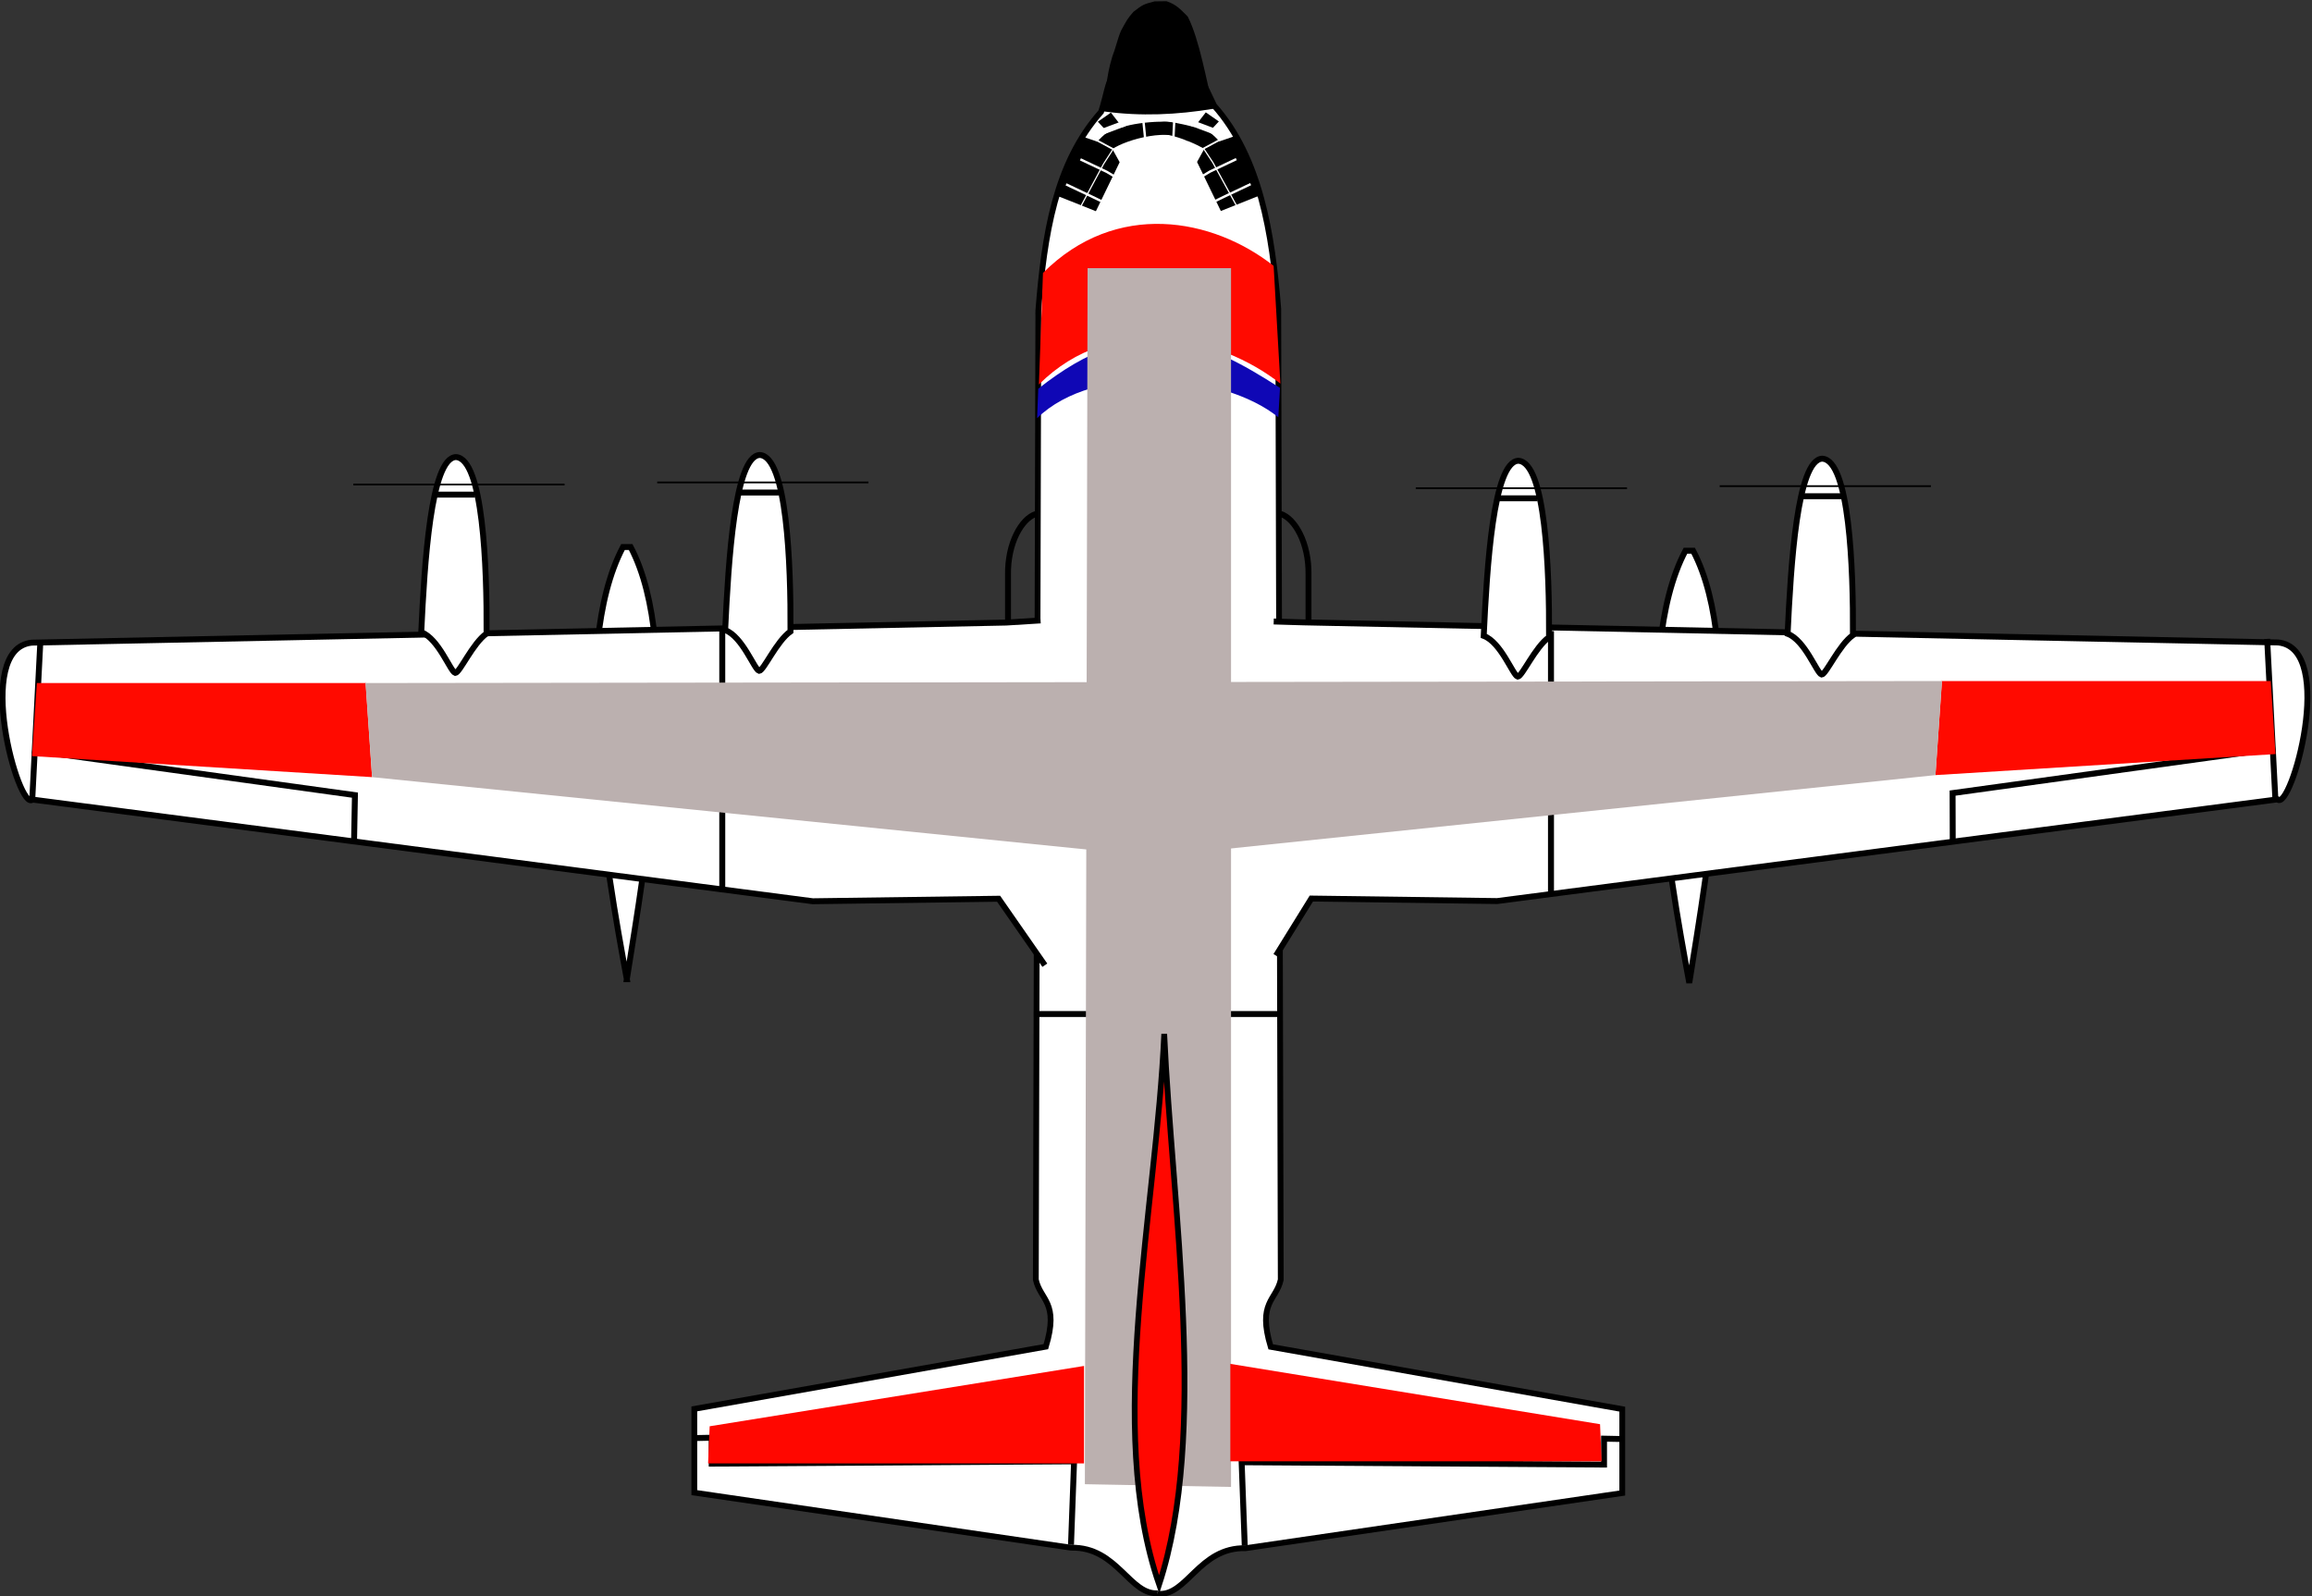 <?xml version="1.0" encoding="UTF-8" standalone="no"?>
<svg
   xmlns:dc="http://purl.org/dc/elements/1.1/"
   xmlns:cc="http://creativecommons.org/ns#"
   xmlns:rdf="http://www.w3.org/1999/02/22-rdf-syntax-ns#"
   xmlns:svg="http://www.w3.org/2000/svg"
   xmlns="http://www.w3.org/2000/svg"
   xmlns:sodipodi="http://sodipodi.sourceforge.net/DTD/sodipodi-0.dtd"
   xmlns:inkscape="http://www.inkscape.org/namespaces/inkscape"
   id="svg2985"
   version="1.1"
   inkscape:version="1.0.2-2 (e86c870879, 2021-01-15)"
   width="106.881"
   height="73.808"
   sodipodi:docname="130top.svg">
  <rect width="100%" height="100%" fill="#333333" stroke="none"/>
  <g
     id="g1633"
     transform="matrix(0.274,0,0,-0.274,-42.602,111.403)">
    <path
       style="fill:#ffffff;stroke:#000000;stroke-width:1px;stroke-linecap:butt;stroke-linejoin:miter;stroke-opacity:1"
       d="m 440.494,240.733 c -3.518,18.929 -9.858,55.487 -0.65,72.912 h 1.299 c 8.939,-16.948 2.486,-53.198 -0.649,-72.912 z"
       id="path4104-1-0"
       inkscape:connector-curvature="0"
       sodipodi:nodetypes="cccc" />
    <path
       style="fill:#ffffff;stroke:#000000;stroke-width:1px;stroke-linecap:butt;stroke-linejoin:miter;stroke-opacity:1"
       d="m 261.238,241.356 c -3.518,18.929 -9.858,55.487 -0.65,72.912 h 1.299 c 8.939,-16.948 2.486,-53.198 -0.65,-72.912 z"
       id="path4104-1"
       inkscape:connector-curvature="0"
       sodipodi:nodetypes="cccc" />
    <path
       style="fill:none;stroke:#000000;stroke-width:0.305;stroke-linecap:butt;stroke-linejoin:miter;stroke-miterlimit:4;stroke-dasharray:none;stroke-opacity:1"
       d="m 330.221,353.739 40.739,0.152"
       id="path3999"
       inkscape:connector-curvature="0" />
    <path
       style="fill:none;stroke:#000000;stroke-width:0.406;stroke-linecap:butt;stroke-linejoin:miter;stroke-miterlimit:4;stroke-dasharray:none;stroke-opacity:1"
       d="m 327.894,301.399 8.088,0.562 2.009,3.52 -1.738,-1.723 c -0.241,4.885 1.62,5.712 3.438,5.692 1.506,-5.946 5.585,-11.304 12.301,-11.197 6.566,0.006 9.944,4.971 11.189,10.972 3.624,0.43 3.403,-3.566 2.575,-6.216 l -0.072,0.524 -1.174,2.996 c 0.444,-3.652 0.335,-3.009 0.588,-4.606 2.842,-0.116 5.798,-0.232 8.374,-0.348"
       id="path4001"
       inkscape:connector-curvature="0"
       sodipodi:nodetypes="cccccccccccc" />
    <path
       style="fill:#ffffff;fill-opacity:1;stroke:#000000;stroke-width:0.976px;stroke-linecap:butt;stroke-linejoin:miter;stroke-opacity:1"
       d="m 351.005,137.75 c -4.907,-0.526 -6.968,7.858 -14.828,7.673 l -63.55,9.288 v 14.134 l 59.313,10.499 c 2.271,7.521 -0.921,7.814 -1.695,11.307 l 0.424,163.548 c 1.004,12.668 2.838,24.819 10.592,33.517 1.96,6.185 0.389,7.059 8.367,7.67 l 2.63,-0.069"
       id="path3121"
       inkscape:connector-curvature="0"
       sodipodi:nodetypes="cccccccccc" />
    <path
       style="fill:#ffffff;fill-opacity:1;stroke:#000000;stroke-width:0.977px;stroke-linecap:butt;stroke-linejoin:miter;stroke-opacity:1"
       d="m 350.809,137.653 c 4.907,-0.527 6.968,7.872 14.828,7.686 l 63.55,9.304 v 14.158 l -59.313,10.517 c -2.271,7.534 0.921,7.828 1.695,11.326 l -0.424,163.829 c -1.004,12.69 -3.068,25.574 -10.821,34.287 -3.505,7.558 -3.86,7.477 -10.318,6.749 l 0.786,-0.232"
       id="path3121-9"
       inkscape:connector-curvature="0"
       sodipodi:nodetypes="cccccccccc" />
    <path
       style="fill:none;stroke:#000000;stroke-width:0.308;stroke-linecap:butt;stroke-linejoin:miter;stroke-miterlimit:4;stroke-dasharray:none;stroke-opacity:1"
       d="m 343.239,394.475 c 5.015,-0.921 9.834,-0.996 14.403,0"
       id="path3847"
       inkscape:connector-curvature="0"
       sodipodi:nodetypes="cc" />
    <path
       style="fill:none;stroke:#000000;stroke-width:1px;stroke-linecap:butt;stroke-linejoin:miter;stroke-opacity:1"
       d="m 330.285,319.861 c -2.45,-0.754 -4.824,-4.957 -4.733,-10.277 l -10e-6,-15.956 4.462,0.947"
       id="path4115"
       inkscape:connector-curvature="0"
       sodipodi:nodetypes="cccc" />
    <path
       style="fill:#ffffff;stroke:#000000;stroke-width:1px;stroke-linecap:butt;stroke-linejoin:miter;stroke-opacity:1"
       d="m 331.766,243.711 -7.801,11.217 -31.351,-0.424 -131.654,17.158 c -2.261,-2.215 -10.078,25.494 -0.106,26.479 l 164.382,3.389 5.801,0.361"
       id="path4005"
       inkscape:connector-curvature="0"
       sodipodi:nodetypes="ccccccc" />
    <path
       style="fill:none;stroke:#000000;stroke-width:1px;stroke-linecap:butt;stroke-linejoin:miter;stroke-opacity:1"
       d="m 371.517,319.874 c 2.45,-0.754 4.824,-4.957 4.733,-10.277 l 10e-6,-15.956 -4.462,0.947"
       id="path4115-1"
       inkscape:connector-curvature="0"
       sodipodi:nodetypes="cccc" />
    <path
       style="fill:#ffffff;stroke:#000000;stroke-width:1px;stroke-linecap:butt;stroke-linejoin:miter;stroke-opacity:1"
       d="m 370.765,245.332 5.963,9.627 31.351,-0.424 131.654,17.158 c 2.261,-2.215 10.078,25.494 0.106,26.479 l -164.382,3.389 -5.077,0.15"
       id="path4005-4"
       inkscape:connector-curvature="0"
       sodipodi:nodetypes="ccccccc" />
    <path
       style="fill:#ffffff;stroke:#000000;stroke-width:1px;stroke-linecap:butt;stroke-linejoin:miter;stroke-opacity:1"
       d="m 232.294,293.021 c -0.842,0.262 -2.791,5.777 -5.741,6.89 0.545,11.582 1.611,29.402 5.85,29.544 4.574,-0.262 5.242,-18.437 5.173,-29.774 -2.343,-1.638 -4.52,-6.608 -5.282,-6.66 z"
       id="path3234"
       inkscape:connector-curvature="0"
       sodipodi:nodetypes="ccccc" />
    <path
       style="fill:none;stroke:#000000;stroke-width:0.3;stroke-linecap:butt;stroke-linejoin:miter;stroke-miterlimit:4;stroke-dasharray:none;stroke-opacity:1"
       d="m 215.09,324.824 h 35.644 v 0"
       id="path4004"
       inkscape:connector-curvature="0" />
    <path
       style="fill:none;stroke:#000000;stroke-width:1px;stroke-linecap:butt;stroke-linejoin:miter;stroke-opacity:1"
       d="m 228.893,323.119 6.739,1e-5"
       id="path4006"
       inkscape:connector-curvature="0"
       sodipodi:nodetypes="cc" />
    <path
       style="fill:#ffffff;stroke:#000000;stroke-width:1px;stroke-linecap:butt;stroke-linejoin:miter;stroke-opacity:1"
       d="m 283.568,293.372 c -0.842,0.262 -2.792,5.777 -5.741,6.89 0.545,11.582 1.611,29.402 5.85,29.544 4.574,-0.262 5.242,-18.437 5.173,-29.774 -2.343,-1.638 -4.52,-6.608 -5.282,-6.66 z"
       id="path3234-8"
       inkscape:connector-curvature="0"
       sodipodi:nodetypes="ccccc" />
    <path
       style="fill:none;stroke:#000000;stroke-width:0.3;stroke-linecap:butt;stroke-linejoin:miter;stroke-miterlimit:4;stroke-dasharray:none;stroke-opacity:1"
       d="m 266.364,325.176 h 35.644 v 0"
       id="path4004-4"
       inkscape:connector-curvature="0" />
    <path
       style="fill:none;stroke:#000000;stroke-width:1px;stroke-linecap:butt;stroke-linejoin:miter;stroke-opacity:1"
       d="m 280.167,323.471 6.739,1e-5"
       id="path4006-4"
       inkscape:connector-curvature="0"
       sodipodi:nodetypes="cc" />
    <path
       style="fill:#ffffff;stroke:#000000;stroke-width:1px;stroke-linecap:butt;stroke-linejoin:miter;stroke-opacity:1"
       d="m 411.551,292.397 c -0.842,0.262 -2.791,5.777 -5.741,6.89 0.545,11.582 1.611,29.402 5.85,29.544 4.574,-0.262 5.242,-18.437 5.173,-29.774 -2.343,-1.638 -4.52,-6.608 -5.282,-6.66 z"
       id="path3234-3"
       inkscape:connector-curvature="0"
       sodipodi:nodetypes="ccccc" />
    <path
       style="fill:none;stroke:#000000;stroke-width:0.3;stroke-linecap:butt;stroke-linejoin:miter;stroke-miterlimit:4;stroke-dasharray:none;stroke-opacity:1"
       d="m 394.347,324.2 h 35.644 v 0"
       id="path4004-0"
       inkscape:connector-curvature="0" />
    <path
       style="fill:none;stroke:#000000;stroke-width:1px;stroke-linecap:butt;stroke-linejoin:miter;stroke-opacity:1"
       d="m 408.15,322.495 6.739,10e-6"
       id="path4006-3"
       inkscape:connector-curvature="0"
       sodipodi:nodetypes="cc" />
    <path
       style="fill:#ffffff;stroke:#000000;stroke-width:1px;stroke-linecap:butt;stroke-linejoin:miter;stroke-opacity:1"
       d="m 462.825,292.749 c -0.842,0.262 -2.791,5.777 -5.741,6.89 0.545,11.582 1.611,29.402 5.85,29.544 4.574,-0.262 5.242,-18.437 5.173,-29.774 -2.343,-1.638 -4.52,-6.608 -5.282,-6.66 z"
       id="path3234-8-3"
       inkscape:connector-curvature="0"
       sodipodi:nodetypes="ccccc" />
    <path
       style="fill:none;stroke:#000000;stroke-width:0.3;stroke-linecap:butt;stroke-linejoin:miter;stroke-miterlimit:4;stroke-dasharray:none;stroke-opacity:1"
       d="m 445.621,324.552 h 35.644 v 0"
       id="path4004-4-4"
       inkscape:connector-curvature="0" />
    <path
       style="fill:none;stroke:#000000;stroke-width:1px;stroke-linecap:butt;stroke-linejoin:miter;stroke-opacity:1"
       d="m 459.424,322.847 6.739,10e-6"
       id="path4006-4-4"
       inkscape:connector-curvature="0"
       sodipodi:nodetypes="cc" />
    <path
       style="fill:#000000;stroke:none"
       d="m 341.696,387.781 c 6.274,-0.858 12.38,-0.571 18.545,0.449 -1.229,4.617 -2.338,11.583 -4.368,15.557 -1.323,1.327 -1.933,2.019 -3.581,2.589 l -1.999,-0.028 c -1.997,-0.495 -2.069,-0.62 -3.581,-1.762 -1.055,-1.193 -1.147,-1.477 -2.095,-3.183 -0.606,-1.429 -0.877,-2.867 -1.483,-4.416 -1.091,-3.604 -1.057,-6.105 -1.437,-9.207 z"
       id="path4168"
       inkscape:connector-curvature="0"
       sodipodi:nodetypes="ccccccccc" />
    <path
       style="fill:none;stroke:#000000;stroke-width:1px;stroke-linecap:butt;stroke-linejoin:miter;stroke-opacity:1"
       d="M 162.296,298.433 160.926,271.726"
       id="path3215"
       inkscape:connector-curvature="0" />
    <path
       style="fill:none;stroke:#000000;stroke-width:1px;stroke-linecap:butt;stroke-linejoin:miter;stroke-opacity:1"
       d="m 160.926,279.944 54.441,-7.533 -0.154,-8.006"
       id="path3217"
       inkscape:connector-curvature="0"
       sodipodi:nodetypes="ccc" />
    <path
       style="fill:none;stroke:#000000;stroke-width:1px;stroke-linecap:butt;stroke-linejoin:miter;stroke-opacity:1"
       d="m 537.991,298.775 1.37,-26.707"
       id="path3215-7"
       inkscape:connector-curvature="0" />
    <path
       style="fill:none;stroke:#000000;stroke-width:1px;stroke-linecap:butt;stroke-linejoin:miter;stroke-opacity:1"
       d="m 539.36,280.286 -54.441,-7.533 0.024,-7.875"
       id="path3217-5"
       inkscape:connector-curvature="0"
       sodipodi:nodetypes="ccc" />
    <path
       style="fill:none;stroke:#000000;stroke-width:1.006px;stroke-linecap:butt;stroke-linejoin:miter;stroke-opacity:1"
       d="M 277.341,300.492 V 256.145"
       id="path3244"
       inkscape:connector-curvature="0" />
    <path
       style="fill:none;stroke:#000000;stroke-width:1.008px;stroke-linecap:butt;stroke-linejoin:miter;stroke-opacity:1"
       d="M 417.161,300.093 V 255.612"
       id="path3244-7"
       inkscape:connector-curvature="0" />
    <path
       style="fill:none;stroke:#000000;stroke-width:1px;stroke-linecap:butt;stroke-linejoin:miter;stroke-opacity:1"
       d="m 329.913,235.474 h 41.5"
       id="path4030"
       inkscape:connector-curvature="0" />
    <path
       style="fill:none;stroke:#000000;stroke-width:1px;stroke-linecap:butt;stroke-linejoin:miter;stroke-opacity:1"
       d="m 272.296,163.913 3.263,0.065 -10e-6,-4.372 61.141,0.392 -0.522,-14.094"
       id="path4032"
       inkscape:connector-curvature="0"
       sodipodi:nodetypes="ccccc" />
    <path
       style="fill:none;stroke:#000000;stroke-width:1px;stroke-linecap:butt;stroke-linejoin:miter;stroke-opacity:1"
       d="m 429.375,163.756 -3.263,0.065 10e-6,-4.372 -61.141,0.392 0.522,-14.094"
       id="path4032-2"
       inkscape:connector-curvature="0"
       sodipodi:nodetypes="ccccc" />
    <path
       style="fill:#000000;stroke:none"
       d="m 334.36,373.337 6.017,-2.397 4.011,8.271 -1.227,2.221 c 2.415,1.658 9.996,3.724 12.794,1.257 l -3.093,1.878 0.071,0.696 -0.189,-0.178 c 3.281,1.453 -5.13,1.092 -7.911,0.015 l -1.917,2.48 -2.206,-1.535 1.671,-1.798 c -0.761,-0.43 -1.209,-1.028 -1.783,-1.558 l -2.478,0.846 c -2.508,-2.739 -2.948,-6.678 -4.653,-9.956 z"
       id="path4052"
       inkscape:connector-curvature="0"
       sodipodi:nodetypes="cccccccccccccccc" />
    <path
       style="fill:none;stroke:#ffffff;stroke-width:1px;stroke-linecap:butt;stroke-linejoin:miter;stroke-opacity:1"
       d="m 341.528,384.376 3.691,1.384"
       id="path4072"
       inkscape:connector-curvature="0"
       sodipodi:nodetypes="cc" />
    <path
       style="fill:none;stroke:#ffffff;stroke-width:1px;stroke-linecap:butt;stroke-linejoin:miter;stroke-opacity:1"
       d="m 359.154,384.053 -3.691,1.384"
       id="path4072-1"
       inkscape:connector-curvature="0"
       sodipodi:nodetypes="cc" />
    <path
       style="fill:none;stroke:#ffffff;stroke-width:0.2;stroke-linecap:butt;stroke-linejoin:miter;stroke-miterlimit:4;stroke-dasharray:none;stroke-opacity:1"
       d="m 343.199,381.28 -1.523,-2.353 -4.476,-8.351"
       id="path4092"
       inkscape:connector-curvature="0" />
    <path
       style="fill:none;stroke:#ffffff;stroke-width:0.4;stroke-linecap:butt;stroke-linejoin:miter;stroke-miterlimit:4;stroke-dasharray:none;stroke-opacity:1"
       d="m 342.59,372.011 -2.768,1.338 -4.476,2.122"
       id="path4094"
       inkscape:connector-curvature="0"
       sodipodi:nodetypes="ccc" />
    <path
       style="fill:none;stroke:#ffffff;stroke-width:0.4;stroke-linecap:butt;stroke-linejoin:miter;stroke-miterlimit:4;stroke-dasharray:none;stroke-opacity:1"
       d="m 344.92,375.956 -2.676,1.615 -4.476,2.122"
       id="path4094-2"
       inkscape:connector-curvature="0"
       sodipodi:nodetypes="ccc" />
    <path
       style="fill:#000000;stroke:none"
       d="m 367.475,373.378 -6.017,-2.397 -4.011,8.271 1.227,2.221 c -2.97,1.658 -9.34,4.116 -12.138,1.649 l 2.437,1.486 -0.071,0.696 0.189,-0.178 c 2.657,0.996 2.226,1.418 7.911,0.015 l 1.917,2.48 2.206,-1.535 -1.671,-1.798 c 0.761,-0.43 1.209,-1.028 1.783,-1.558 l 2.478,0.846 c 2.508,-2.739 2.948,-6.678 4.653,-9.956 z"
       id="path4052-3"
       inkscape:connector-curvature="0"
       sodipodi:nodetypes="cccccccccccccccc" />
    <path
       style="fill:none;stroke:#ffffff;stroke-width:1px;stroke-linecap:butt;stroke-linejoin:miter;stroke-opacity:1"
       d="m 360.307,384.417 -3.691,1.384"
       id="path4072-3"
       inkscape:connector-curvature="0"
       sodipodi:nodetypes="cc" />
    <path
       style="fill:none;stroke:#ffffff;stroke-width:0.208;stroke-linecap:butt;stroke-linejoin:miter;stroke-miterlimit:4;stroke-dasharray:none;stroke-opacity:1"
       d="m 358.51,381.578 1.603,-2.423 4.713,-8.599"
       id="path4092-6"
       inkscape:connector-curvature="0" />
    <path
       style="fill:none;stroke:#ffffff;stroke-width:0.4;stroke-linecap:butt;stroke-linejoin:miter;stroke-miterlimit:4;stroke-dasharray:none;stroke-opacity:1"
       d="m 359.246,372.052 2.768,1.338 4.476,2.122"
       id="path4094-5"
       inkscape:connector-curvature="0"
       sodipodi:nodetypes="ccc" />
    <path
       style="fill:none;stroke:#ffffff;stroke-width:0.4;stroke-linecap:butt;stroke-linejoin:miter;stroke-miterlimit:4;stroke-dasharray:none;stroke-opacity:1"
       d="m 356.916,375.997 2.676,1.615 4.476,2.122"
       id="path4094-2-2"
       inkscape:connector-curvature="0"
       sodipodi:nodetypes="ccc" />
    <path
       style="fill:none;stroke:#ffffff;stroke-width:0.3;stroke-linecap:butt;stroke-linejoin:miter;stroke-miterlimit:4;stroke-dasharray:none;stroke-opacity:1"
       d="m 340.386,382.976 3.034,-1.631"
       id="path4144"
       inkscape:connector-curvature="0"
       sodipodi:nodetypes="cc" />
    <path
       style="fill:none;stroke:#ffffff;stroke-width:0.3;stroke-linecap:butt;stroke-linejoin:miter;stroke-miterlimit:4;stroke-dasharray:none;stroke-opacity:1"
       d="m 361.446,383.074 -3.034,-1.631"
       id="path4144-4"
       inkscape:connector-curvature="0"
       sodipodi:nodetypes="cc" />
    <path
       style="fill:none;stroke:#ffffff;stroke-width:0.4;stroke-linecap:butt;stroke-linejoin:miter;stroke-miterlimit:4;stroke-dasharray:none;stroke-opacity:1"
       d="m 348.706,383.084 -0.329,3.276"
       id="path4164"
       inkscape:connector-curvature="0" />
    <path
       style="fill:none;stroke:#ffffff;stroke-width:0.4;stroke-linecap:butt;stroke-linejoin:miter;stroke-miterlimit:4;stroke-dasharray:none;stroke-opacity:1"
       d="m 353.442,383.061 0.164,3.276"
       id="path4164-1"
       inkscape:connector-curvature="0" />
    <path
       style="fill:#ff0a00;fill-opacity:1;stroke:none;stroke-width:0.896px;stroke-linecap:butt;stroke-linejoin:miter;stroke-opacity:1"
       d="m 539.404,279.339 -57.377,-3.55 1.109,16.171 v -0.296 h 55.453 z"
       id="path1487"
       sodipodi:nodetypes="cccccc" />
    <path
       style="fill:#ff0a00;fill-opacity:1;stroke:none;stroke-width:0.896px;stroke-linecap:butt;stroke-linejoin:miter;stroke-opacity:1"
       d="m 160.883,278.996 57.377,-3.55 -1.109,16.171 v -0.296 h -55.453 z"
       id="path1509"
       sodipodi:nodetypes="cccccc" />
    <path
       style="fill:#bbb0af;fill-opacity:1;stroke:none;stroke-width:1px;stroke-linecap:butt;stroke-linejoin:miter;stroke-opacity:1"
       d="m 218.26,275.446 132.035,-13.371 131.732,13.713 1.109,15.876 -265.985,-0.342 z"
       id="path1515"
       sodipodi:nodetypes="cccccc" />
    <path
       style="fill:#ff0a00;fill-opacity:1;stroke:none;stroke-width:1px;stroke-linecap:butt;stroke-linejoin:miter;stroke-opacity:1"
       d="m 371.504,341.855 c -10.258,8.07 -28.37,12.214 -40.739,-0.152 l 0.687,18.823 c 12.369,12.366 28.655,9.266 38.912,1.196 z"
       id="path1520-5"
       sodipodi:nodetypes="ccccc" />
    <path
       style="fill:#0f07b5;fill-opacity:1;stroke:none;stroke-width:0.604px;stroke-linecap:butt;stroke-linejoin:miter;stroke-opacity:1"
       d="m 371.154,336.169 c -9.213,7.483 -31.002,9.289 -40.694,-0.154 l 0.192,4.963 c 16.877,13.421 27.997,8.377 40.79,0.154 z"
       id="path1564"
       sodipodi:nodetypes="ccccc" />
    <path
       style="fill:#bbb0af;fill-opacity:1;stroke:none;stroke-width:1.247px;stroke-linecap:butt;stroke-linejoin:miter;stroke-opacity:1"
       d="m 338.518,156.138 0.457,205.195 h 24.205 V 155.674 Z"
       id="path1517"
       sodipodi:nodetypes="ccccc" />
    <path
       style="fill:#ff0700;fill-opacity:1;stroke:#000000;stroke-width:0.968px;stroke-linecap:butt;stroke-linejoin:miter;stroke-opacity:1"
       d="m 351.048,139.202 c 8.309,25.412 2.21,63.261 0.858,92.921 -1.323,-29.853 -9.984,-66.552 -0.858,-92.921 z"
       id="path4003"
       inkscape:connector-curvature="0"
       sodipodi:nodetypes="ccc" />
    <path
       style="fill:#ff0700;fill-opacity:1;stroke:none;stroke-width:1.004px;stroke-linecap:butt;stroke-linejoin:miter;stroke-opacity:1"
       d="m 425.703,159.997 c -62.642,0 -62.642,0 -62.642,0 v 16.443 l 62.379,-10.179 z"
       id="path1566" />
    <path
       style="fill:#ff0700;fill-opacity:1;stroke:none;stroke-width:1.01px;stroke-linecap:butt;stroke-linejoin:miter;stroke-opacity:1"
       d="m 274.95,159.648 c 63.425,0 63.425,0 63.425,0 v 16.443 l -63.158,-10.179 z"
       id="path1568" />
  </g>
  <defs
     id="defs2989" />
  <sodipodi:namedview
     pagecolor="#ffffff"
     bordercolor="#666666"
     borderopacity="1"
     objecttolerance="10"
     gridtolerance="10"
     guidetolerance="10"
     inkscape:pageopacity="0"
     inkscape:pageshadow="2"
     inkscape:window-width="1920"
     inkscape:window-height="1051"
     id="namedview2987"
     showgrid="false"
     inkscape:zoom="8"
     inkscape:cx="83.993384"
     inkscape:cy="59.370005"
     inkscape:window-x="-9"
     inkscape:window-y="-9"
     inkscape:window-maximized="1"
     inkscape:current-layer="svg2985"
     showguides="true"
     inkscape:guide-bbox="true"
     inkscape:document-rotation="0"
     inkscape:snap-global="false"
     fit-margin-top="0"
     fit-margin-left="0"
     fit-margin-right="0"
     fit-margin-bottom="0">
    <inkscape:grid
       type="xygrid"
       id="grid3175"
       originx="-74.199"
       originy="-61.102" />
    <sodipodi:guide
       position="53.75,42.308"
       orientation="1,0"
       id="guide1635" />
    <sodipodi:guide
       position="64.75,38.058"
       orientation="0,-1"
       id="guide1637" />
    <sodipodi:guide
       position="107,49.308"
       orientation="1,0"
       id="guide1639" />
  </sodipodi:namedview>
  <g
     inkscape:groupmode="layer"
     id="layer1"
     inkscape:label="Layer 1"
     transform="translate(-74.199,-61.102)" />
</svg>
